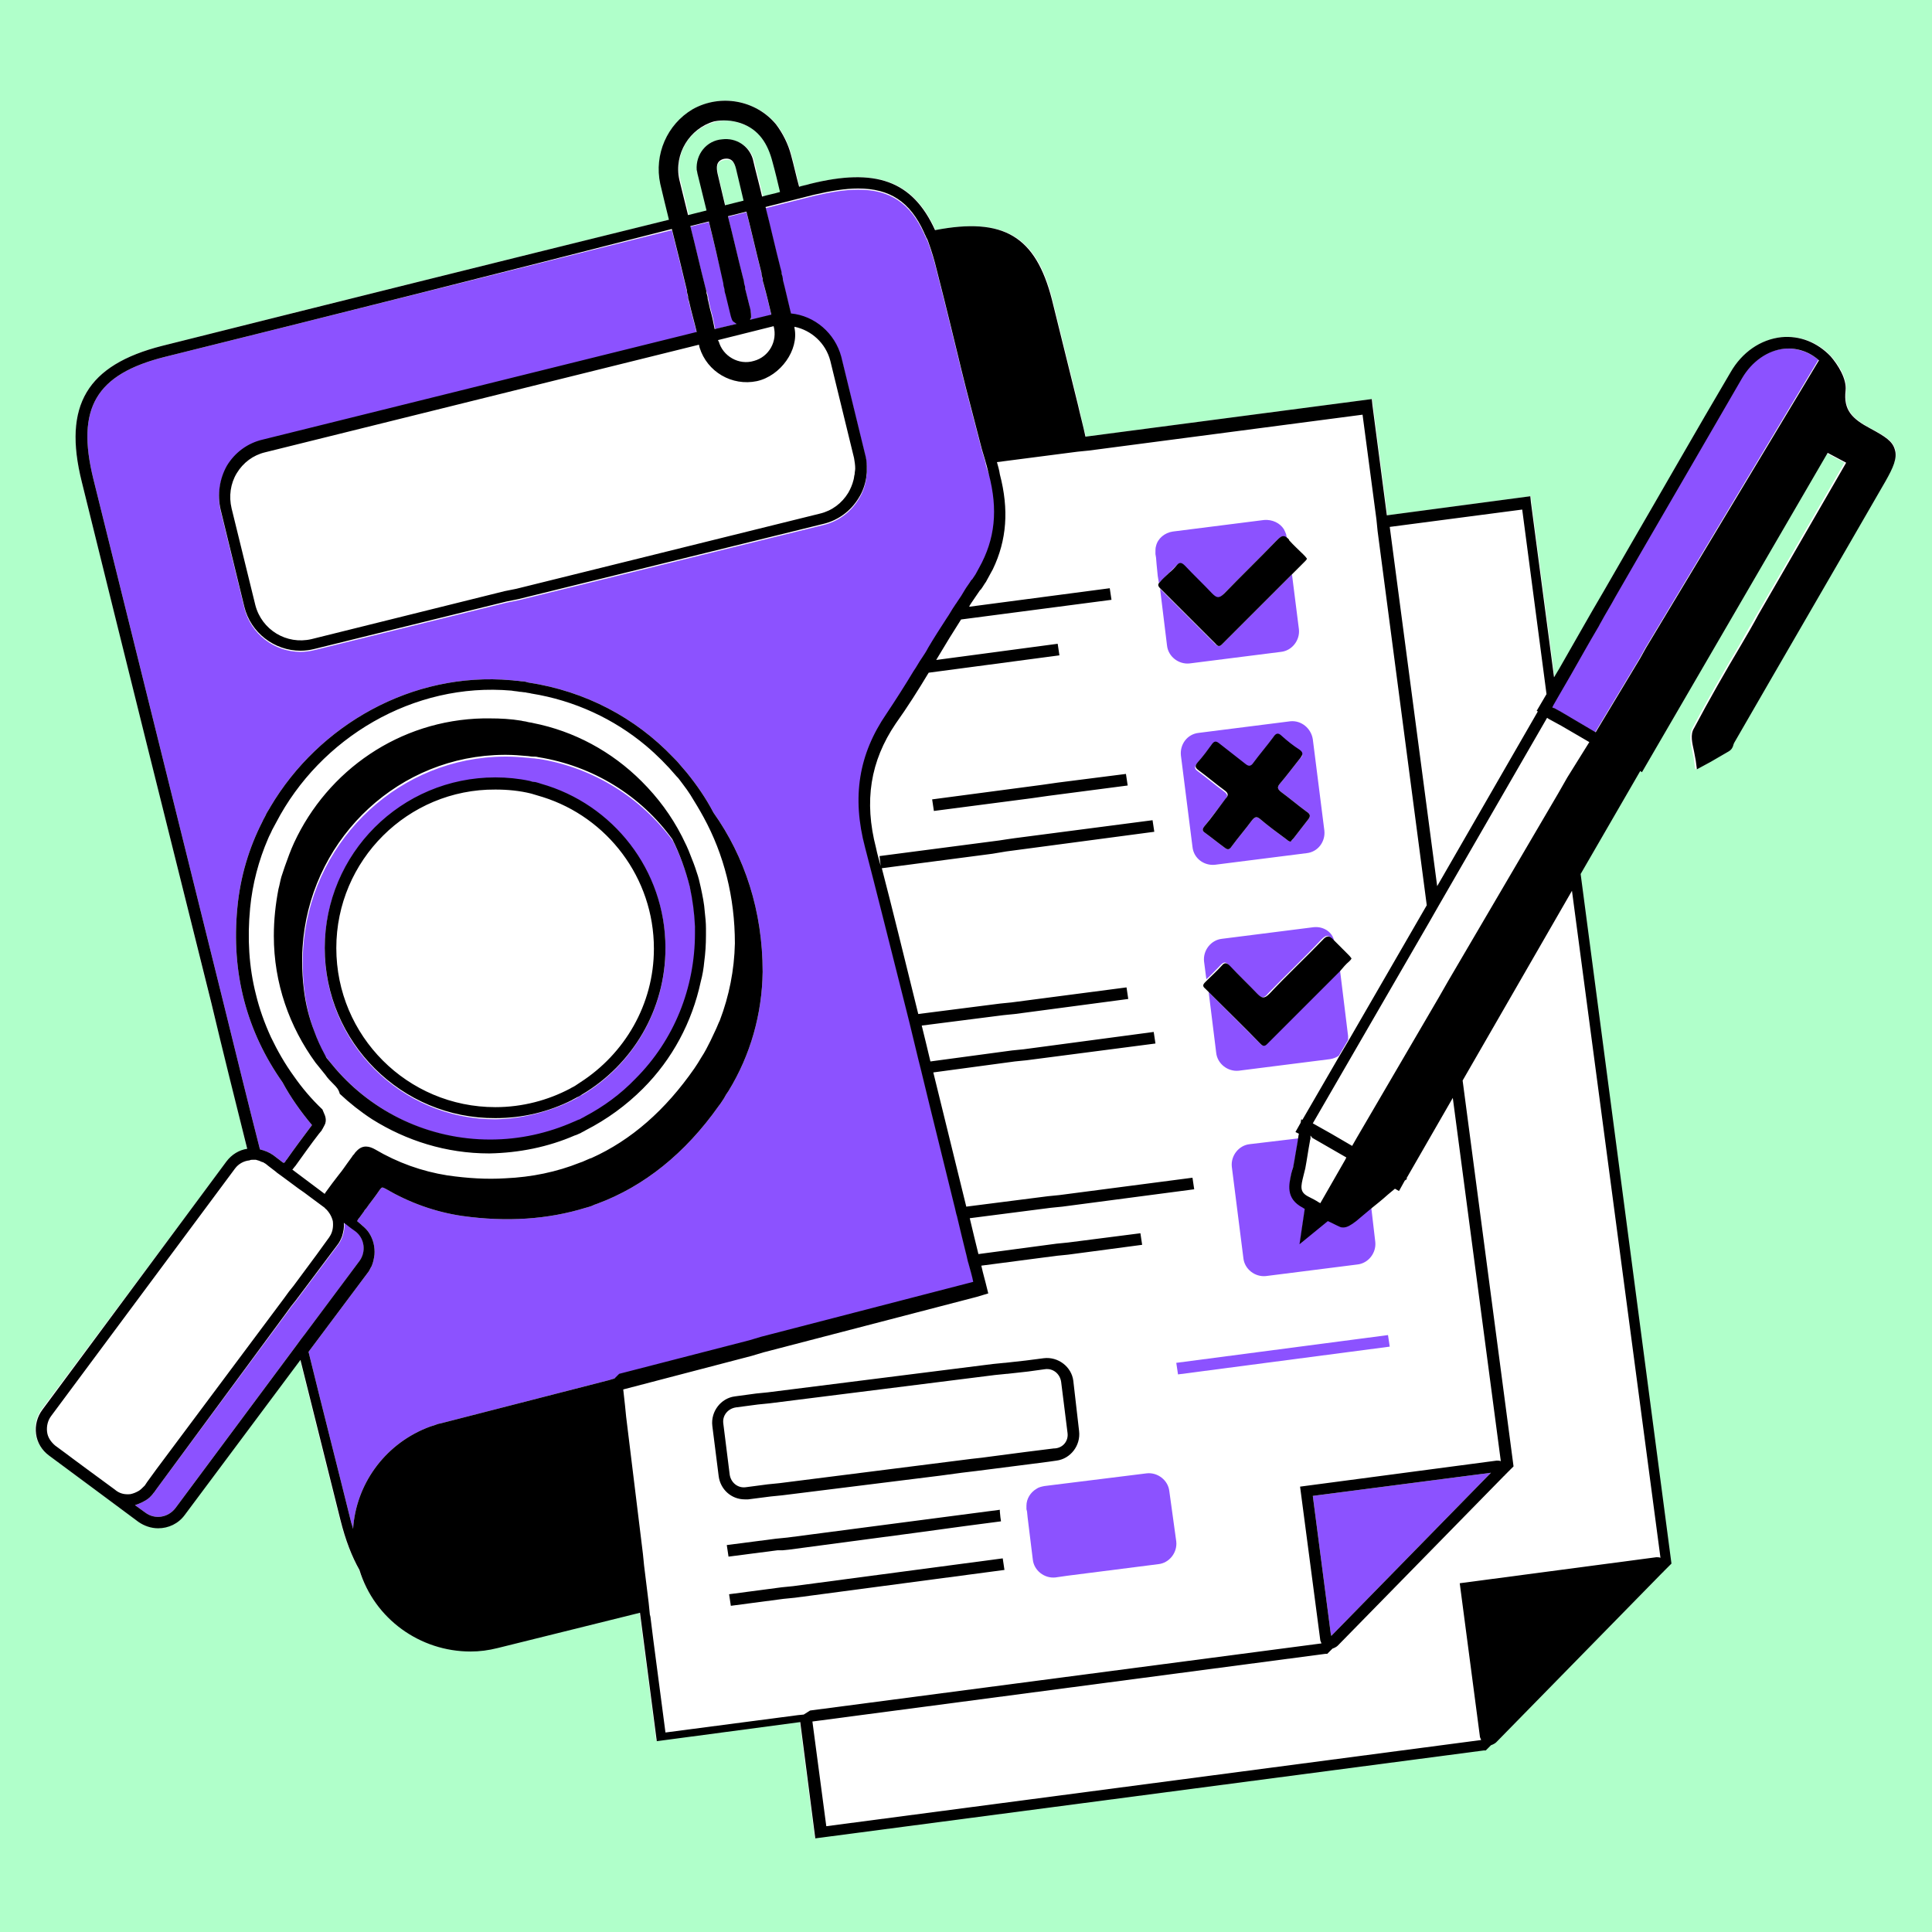 <svg xmlns="http://www.w3.org/2000/svg" xmlns:xlink="http://www.w3.org/1999/xlink" width="1000" zoomAndPan="magnify" viewBox="0 0 750 750" height="1000" preserveAspectRatio="xMidYMid meet" version="1.0"><defs><clipPath id="2c6d4ba196"><path d="M 13.328 39 L 736 39 L 736 714 L 13.328 714 Z M 13.328 39 " clip-rule="nonzero"/></clipPath><clipPath id="efdf934b70"><path d="M 13.328 39 L 736 39 L 736 714 L 13.328 714 Z M 13.328 39 " clip-rule="nonzero"/></clipPath></defs><rect x="-75" width="900" fill="#ffffff" y="-75" height="900" fill-opacity="1"/><rect x="-75" width="900" fill="#b0ffca" y="-75" height="900" fill-opacity="1"/><g clip-path="url(#2c6d4ba196)"><path fill="#ffffff" d="M 735.77 174.457 C 734.871 171.312 731.953 169.289 726.336 166.371 C 719.375 162.555 715.781 159.41 716.68 151.551 C 717.129 147.059 713.984 141.668 710.844 138.301 C 705.902 132.91 698.941 130.215 691.754 130.891 C 683.668 131.785 676.484 136.727 671.992 144.586 C 658.965 167.043 645.715 189.949 632.918 211.957 L 622.812 229.477 C 616.973 239.582 611.359 249.461 605.52 259.566 L 603.496 262.938 L 594.516 194.891 L 594.289 192.645 L 538.598 200.055 L 532.984 157.164 L 532.758 154.918 L 421.598 169.516 C 420.473 165.473 419.574 161.207 418.676 157.164 C 415.309 143.465 411.938 129.992 408.57 116.293 C 402.508 91.812 389.93 84.18 363.207 89.344 C 354.449 70.031 340.301 65.09 314.699 71.379 C 313.352 71.828 311.781 72.051 310.434 72.5 C 309.312 68.457 308.414 64.191 307.289 60.148 C 306.168 55.883 304.145 51.84 301.449 48.246 C 293.367 38.816 279.891 36.344 269.113 42.406 C 259.008 48.246 254.066 59.926 256.535 71.379 C 257.66 76.094 258.781 80.586 259.906 85.301 C 194.105 101.469 128.082 117.863 62.957 134.258 C 33.762 141.668 24.332 157.387 31.742 187.031 C 48.586 254.625 65.203 321.996 82.047 389.594 C 86.762 408.457 91.477 427.32 95.969 446.184 C 92.824 446.633 89.906 448.43 87.887 451.125 L 16.246 547.016 C 14.227 549.711 13.328 553.082 13.777 556.449 C 14.227 559.816 16.023 562.738 18.719 564.758 L 37.805 578.906 L 53.527 590.582 C 55.77 592.379 58.465 593.055 61.16 593.055 C 64.98 593.055 69.02 591.258 71.492 587.887 L 116.406 527.703 C 121.57 548.363 126.734 569.25 131.902 589.684 C 133.922 597.547 136.391 604.059 139.312 609.223 C 145.375 628.312 163.117 640.887 182.43 640.887 C 185.797 640.887 189.391 640.438 192.984 639.539 L 248.227 625.84 L 254.742 675.695 L 310.434 668.285 L 316.273 713.422 L 575.875 679.289 L 576.551 679.289 L 578.57 677.266 C 579.242 677.043 580.141 676.816 580.59 676.145 L 645.27 610.121 C 645.27 610.121 645.27 609.895 645.492 609.895 L 648.637 606.754 L 613.379 339.066 L 636.508 299.09 L 637.184 299.539 L 708.82 175.801 L 716.008 179.621 L 681.871 238.684 C 679.625 242.5 677.383 246.316 675.359 250.137 C 669.07 260.691 662.785 271.695 656.945 282.699 C 655.598 285.395 656.27 288.535 656.945 291.68 C 657.168 293.027 657.617 294.152 657.617 295.273 L 658.066 298.641 L 663.457 295.723 C 665.703 294.375 668.172 293.027 670.418 291.68 C 671.543 291.008 671.992 289.883 672.215 289.211 C 672.215 288.984 672.441 288.762 672.441 288.535 C 691.977 254.625 711.516 220.715 731.277 186.805 C 734.871 181.641 736.668 177.824 735.77 174.457 Z M 281.688 79.91 C 280.789 75.867 279.668 71.602 278.77 67.559 C 278.32 65.312 277.871 62.844 281.016 62.172 C 284.16 61.496 285.281 63.293 285.957 65.988 C 286.855 70.031 287.977 74.297 288.875 78.34 C 286.406 78.789 283.934 79.238 281.688 79.91 Z M 277.648 47.348 C 281.016 46.449 284.609 46.676 287.977 48.023 C 295.164 50.492 298.531 55.883 300.328 63.07 C 301.227 66.887 302.125 70.703 303.246 74.746 C 301 75.418 298.531 75.867 296.285 76.543 C 295.164 71.602 293.816 66.887 292.691 61.945 C 291.121 56.781 285.957 53.637 280.789 54.309 C 274.727 54.758 270.234 60.148 270.91 66.211 C 270.91 66.887 271.133 67.559 271.359 68.234 C 272.48 72.727 273.605 77.441 274.727 81.934 C 272.258 82.605 270.012 83.055 267.539 83.73 C 266.418 79.238 265.297 74.523 264.172 70.031 C 261.477 59.699 267.766 49.82 277.648 47.348 Z M 277.648 47.348 " fill-opacity="1" fill-rule="nonzero"/></g><path fill="#8c52ff" d="M 578.793 571.719 L 516.812 635.047 L 516.59 634.148 L 509.629 580.703 Z M 274.504 113.82 C 274.727 114.496 274.953 115.168 274.953 116.066 C 275.402 117.641 275.625 119.211 276.074 120.781 C 276.75 123.027 277.199 125.5 277.648 127.746 L 286.18 125.723 C 285.73 125.5 285.281 125.051 284.832 124.824 C 284.383 124.375 284.16 123.477 283.934 122.805 C 283.262 120.109 282.586 117.191 281.914 114.496 C 281.688 113.82 281.465 113.148 281.465 112.25 C 281.238 111.574 281.016 110.676 281.016 110.004 C 278.992 102.145 277.199 94.059 275.176 86.199 C 272.707 86.871 270.461 87.32 267.988 87.996 C 270.012 95.855 271.809 103.941 273.828 111.801 C 274.055 112.25 274.277 113.148 274.504 113.82 Z M 288.875 110.227 C 289.102 110.902 289.324 111.574 289.324 112.473 C 289.773 114.496 290.445 116.742 290.895 118.762 C 291.344 120.109 291.57 121.68 291.57 123.254 C 291.57 123.703 291.344 124.152 291.121 124.375 L 299.207 122.355 C 299.207 122.355 299.207 122.355 299.43 122.355 C 298.531 118.539 297.633 114.719 296.512 110.676 C 296.285 110.004 296.062 109.328 296.062 108.434 C 295.836 107.758 295.613 106.859 295.613 106.188 C 293.59 98.324 291.793 90.242 289.773 82.383 C 287.305 83.055 285.059 83.504 282.586 84.18 C 284.609 92.039 286.406 100.121 288.426 107.984 C 288.652 108.656 288.875 109.555 288.875 110.227 Z M 382.52 179.395 C 382.297 178.723 382.07 177.824 381.848 177.148 C 381.621 176.477 381.398 175.578 381.172 174.906 C 374.887 150.875 374.211 148.18 371.516 136.953 C 369.945 130.664 367.922 121.906 363.656 105.289 C 362.758 101.469 361.637 97.875 360.512 94.734 C 360.289 94.059 360.062 93.387 359.613 92.711 C 359.391 92.039 358.941 91.363 358.715 90.691 C 353.328 78.789 345.465 73.625 333.117 73.625 C 328.176 73.625 322.562 74.523 315.824 76.094 C 309.535 77.664 303.473 79.238 297.184 80.809 C 299.207 88.668 301 96.754 303.023 104.613 C 303.246 105.289 303.473 106.188 303.473 106.859 C 303.695 107.535 303.922 108.207 303.922 109.105 C 305.043 113.371 305.941 117.641 307.066 122.129 C 316.273 123.027 324.133 129.766 326.602 138.973 L 335.809 176.699 C 336.258 178.273 336.484 179.844 336.484 181.418 C 336.484 182.09 336.484 182.988 336.484 183.664 C 336.484 184.336 336.258 185.234 336.258 185.91 C 335.809 188.602 334.91 191.297 333.34 193.77 C 330.195 198.934 325.254 202.527 319.418 203.875 L 201.066 233.066 L 198.824 233.516 L 196.578 233.965 L 122.02 252.383 C 120.223 252.832 118.426 253.055 116.629 253.055 C 106.523 253.055 97.316 246.094 94.848 235.988 L 85.641 198.258 C 84.293 192.422 85.191 186.359 88.109 181.191 C 91.254 176.027 96.195 172.434 102.031 171.086 L 270.461 129.316 C 269.562 125.5 268.438 121.68 267.539 117.641 C 267.316 116.965 267.094 116.293 267.094 115.395 C 266.867 114.719 266.645 113.82 266.645 113.148 C 265.746 109.328 264.848 105.738 263.949 101.918 C 262.824 97.652 261.926 93.609 260.805 89.344 C 195.23 105.738 129.207 122.355 64.082 138.523 C 37.133 145.262 29.496 158.512 36.234 185.91 C 53.078 253.504 69.695 320.875 86.539 388.469 C 91.254 407.559 95.969 426.871 100.91 446.184 C 102.707 446.633 104.504 447.309 106.074 448.43 L 109.895 451.352 C 110.117 451.352 110.344 451.352 110.344 451.352 C 110.344 451.352 110.566 451.352 111.016 450.453 L 111.242 450.227 C 114.383 445.734 117.754 441.246 121.121 436.754 C 116.629 431.363 112.812 425.973 109.668 420.137 C 95.746 400.371 89.68 377.691 92.152 352.316 C 93.273 340.414 96.645 329.184 101.809 319.078 C 102.258 317.957 102.93 317.059 103.379 315.934 C 103.828 315.035 104.504 314.137 104.953 313.238 C 123.816 281.352 159.973 260.691 198.375 264.059 C 199.047 264.059 199.945 264.285 200.617 264.285 C 201.293 264.285 202.191 264.508 202.863 264.508 C 203.539 264.508 204.438 264.73 205.109 264.957 C 227.344 268.324 246.656 278.656 261.254 293.926 C 262.152 294.824 263.051 295.723 263.949 296.848 C 264.848 297.969 265.746 298.867 266.645 299.988 C 270.461 304.707 274.055 309.871 276.973 315.484 C 289.102 332.551 296.062 353.66 296.062 377.242 C 295.836 393.637 291.344 409.578 282.812 423.504 C 282.137 424.402 281.465 425.523 281.016 426.422 C 280.566 427.098 280.117 427.77 279.668 428.445 C 279.441 428.668 279.219 429.117 278.992 429.344 C 265.969 447.758 250.023 460.559 231.836 467.293 C 231.16 467.52 230.488 467.742 229.59 468.191 C 228.914 468.418 228.242 468.641 227.344 468.867 C 212.746 473.359 196.801 474.48 179.285 472.012 C 168.73 470.438 158.848 466.844 149.641 461.457 C 148.293 460.781 148.293 460.781 147.395 461.906 C 146.047 463.926 144.477 465.945 143.129 467.742 C 142.68 468.418 142.23 469.09 141.559 469.766 C 141.559 469.988 141.332 469.988 141.332 470.215 C 140.66 471.113 140.211 471.785 139.535 472.684 C 139.086 473.133 138.863 473.582 138.637 474.031 L 140.211 475.379 L 140.434 475.605 C 141.559 476.5 142.68 477.625 143.355 478.746 C 144.926 481.219 145.598 484.137 145.375 487.055 C 145.148 488.629 144.926 489.977 144.254 491.547 C 143.805 492.223 143.578 492.895 143.129 493.57 L 119.773 524.785 C 125.164 546.793 130.777 568.574 136.168 590.359 C 136.391 591.48 136.84 592.379 137.066 593.504 C 138.188 576.434 148.969 561.164 165.363 554.426 C 166.035 554.203 166.934 553.754 167.832 553.527 C 168.73 553.305 169.629 552.855 170.527 552.633 C 170.527 552.633 170.75 552.633 170.75 552.633 L 236.324 535.789 L 238.57 535.113 L 240.816 534.441 L 291.344 521.414 L 293.59 520.742 L 295.836 520.066 L 378.254 498.734 C 377.805 496.488 377.133 494.242 376.457 491.773 C 376.008 490.426 375.785 488.852 375.336 487.281 C 374.211 482.789 373.09 478.074 371.965 473.359 C 371.516 472.012 371.293 470.438 370.844 468.867 C 366.801 452.25 362.309 434.508 358.043 416.766 C 357.594 415.195 357.367 413.848 356.918 412.273 C 355.797 407.559 354.676 403.066 353.551 398.352 C 353.102 396.781 352.879 395.434 352.43 393.859 C 345.914 368.035 340.078 344.68 336.258 330.082 C 331.094 310.543 333.789 293.926 344.57 278.207 C 348.16 272.816 351.754 267.203 355.125 261.59 C 356.246 260.016 357.145 258.219 358.266 256.648 C 359.164 255.301 360.062 253.953 360.738 252.605 C 362.984 248.789 365.453 244.969 367.922 241.152 C 369.047 239.582 369.945 237.785 371.066 236.211 C 371.293 235.762 371.742 235.312 371.965 234.863 C 373.09 233.293 374.211 231.496 375.109 229.926 C 375.785 228.801 376.684 227.68 377.355 226.555 C 377.582 226.332 377.582 226.105 377.805 226.105 C 378.254 225.434 378.703 224.758 379.152 224.086 C 379.602 223.188 380.051 222.512 380.5 221.613 C 386.789 210.387 387.91 198.934 384.316 185.234 C 383.418 182.766 382.746 181.191 382.52 179.395 Z M 223.074 435.629 C 212.969 440.121 201.965 442.59 190.512 442.59 L 190.512 444.836 L 190.512 442.59 C 166.484 442.59 145.148 431.812 130.555 415.195 C 129.43 413.848 128.309 412.5 127.184 411.152 C 126.961 410.703 126.512 410.254 126.285 410.027 C 124.715 407.109 123.367 404.191 122.246 401.047 C 120.223 395.883 118.875 390.266 118.203 384.879 C 117.754 381.285 117.527 377.691 117.527 373.875 C 117.527 373.426 117.527 372.977 117.527 372.527 C 117.527 370.055 117.754 367.359 117.977 364.891 C 122.246 325.141 155.48 293.926 195.902 293.703 L 196.352 293.703 C 196.578 293.703 196.578 293.703 196.801 293.703 C 199.496 293.703 201.965 293.926 204.66 294.152 C 205.336 294.152 206.234 294.375 206.906 294.375 C 207.582 294.375 208.48 294.602 209.152 294.602 C 230.488 297.969 249.125 309.871 261.254 326.488 C 264.172 332.328 266.418 338.391 267.988 344.902 C 269.113 349.844 269.785 355.008 270.012 360.398 C 270.012 361.297 270.012 361.973 270.012 362.871 C 270.012 384.203 261.926 404.191 246.879 419.461 C 241.043 425.301 234.527 430.242 227.344 434.059 C 226.668 434.508 225.996 434.73 225.32 435.18 C 224.422 434.957 223.75 435.18 223.074 435.629 Z M 221.953 427.32 C 222.625 426.871 223.301 426.648 223.973 426.199 C 224.648 425.75 225.32 425.301 225.996 425.074 C 245.309 413.621 258.332 392.289 258.332 368.258 C 258.332 337.941 237.898 312.34 210.051 304.48 C 209.379 304.258 208.48 304.031 207.805 303.809 C 207.133 303.582 206.234 303.359 205.559 303.359 C 201.293 302.461 196.801 302.012 192.309 302.012 C 155.707 302.012 126.062 331.652 126.062 368.258 C 126.062 404.863 155.707 434.508 192.309 434.508 C 203.09 434.281 212.969 431.586 221.953 427.32 Z M 471.898 250.137 C 464.715 242.949 457.527 235.762 450.34 228.578 L 453.035 250.586 C 453.484 254.852 457.527 257.996 461.793 257.547 L 497.277 253.055 C 501.543 252.605 504.688 248.562 504.238 244.297 L 501.543 222.961 C 492.559 231.945 483.352 241.152 474.371 250.137 C 473.473 251.035 472.797 251.035 471.898 250.137 Z M 448.77 216.449 L 448.992 219.145 L 449.441 223.637 L 449.891 226.332 C 449.891 226.332 450.117 226.105 450.117 226.105 C 451.016 225.207 452.137 224.309 453.035 223.188 C 453.262 222.961 453.262 222.961 453.484 222.738 C 454.609 221.613 455.508 220.715 456.629 219.594 C 457.977 218.246 458.648 218.473 459.773 219.82 C 463.367 223.41 466.961 226.781 470.328 230.598 C 472.125 232.617 473.246 232.844 475.043 230.598 C 481.555 223.859 488.293 217.348 494.805 210.609 C 495.031 210.387 495.48 209.938 495.703 209.711 C 497.277 208.141 498.176 207.918 499.523 209.039 L 499.523 208.812 C 499.523 208.367 499.297 207.918 499.297 207.469 C 499.074 206.793 498.625 205.895 498.398 205.445 C 496.828 202.977 493.906 201.629 490.762 201.852 L 455.281 206.344 C 452.137 206.793 449.441 209.039 448.77 211.957 C 448.543 212.633 448.543 213.531 448.543 214.203 C 448.543 214.43 448.543 214.879 448.543 215.102 Z M 509.629 286.965 L 514.117 322.445 C 514.566 326.715 511.648 330.758 507.156 331.203 L 471.676 335.695 C 467.406 336.145 463.367 333.227 462.918 328.734 L 458.426 293.254 C 457.977 288.984 460.895 284.945 465.387 284.496 L 500.867 280.004 C 505.137 279.555 508.953 282.699 509.629 286.965 Z M 504.238 291.457 C 501.766 289.883 499.523 288.086 497.277 286.066 C 495.93 284.719 495.031 285.168 494.133 286.516 C 491.66 289.883 488.742 293.254 486.273 296.621 C 485.375 297.969 484.477 297.969 483.352 297.07 C 479.984 294.375 476.391 291.68 473.023 288.984 C 471.898 288.086 471.227 288.086 470.328 289.211 C 468.531 291.68 466.734 294.152 464.715 296.398 C 463.59 297.742 463.59 298.418 465.164 299.539 C 468.531 302.012 471.676 304.707 475.043 307.176 C 476.617 308.301 476.84 309.195 475.492 310.543 C 472.797 313.914 470.328 317.281 467.633 320.648 C 466.734 321.773 466.512 322.445 467.855 323.344 C 470.328 325.141 472.797 327.164 475.27 328.961 C 476.617 330.082 477.289 329.859 478.188 328.512 C 480.656 325.141 483.578 321.773 486.047 318.406 C 487.172 317.059 487.844 316.832 489.191 317.957 C 492.336 320.648 495.703 323.121 499.074 325.59 C 499.746 326.039 500.195 326.715 501.094 326.715 C 501.316 326.266 501.766 325.816 502.215 325.367 C 504.012 323.121 505.809 320.648 507.605 318.406 C 508.73 317.059 508.953 316.16 507.156 315.035 C 503.789 312.566 500.645 309.871 497.277 307.402 C 495.93 306.277 495.703 305.605 496.828 304.258 C 499.523 301.113 501.992 297.746 504.688 294.375 C 505.809 293.477 506.035 292.578 504.238 291.457 Z M 509.852 359.949 L 474.371 364.441 C 470.102 364.891 466.961 368.934 467.406 373.199 L 468.305 380.16 C 470.328 378.363 472.125 376.344 473.922 374.547 C 475.27 373.199 475.941 373.426 477.066 374.773 C 480.656 378.363 484.25 381.734 487.621 385.551 C 489.414 387.57 490.539 387.797 492.336 385.551 C 499.074 378.59 506.258 371.852 512.996 364.668 C 514.793 362.871 515.691 362.871 517.262 364.668 C 517.488 364.891 517.711 365.113 517.938 365.34 C 517.262 361.746 513.668 359.5 509.852 359.949 Z M 489.191 405.09 C 482.453 398.352 475.941 391.84 469.203 385.102 L 472.125 408.684 C 472.574 412.949 476.617 416.094 480.883 415.645 L 516.363 411.152 C 517.711 410.926 518.836 410.477 519.734 409.805 L 523.324 403.742 C 523.324 403.293 523.324 402.844 523.324 402.168 L 520.184 376.566 C 510.75 386 501.316 395.434 491.887 404.863 C 490.762 405.988 490.09 406.211 489.191 405.09 Z M 520.406 475.605 C 518.836 474.93 517.262 474.031 515.691 473.359 L 504.688 482.34 L 506.707 468.641 C 506.484 468.418 506.258 468.418 506.035 468.191 C 499.074 464.598 500.645 458.984 501.543 454.719 C 501.766 453.82 501.992 453.148 502.215 452.473 C 502.891 449.105 503.34 445.734 504.012 442.145 C 504.012 442.145 504.012 442.145 504.012 441.918 L 485.148 444.164 C 480.883 444.613 477.738 448.656 478.188 452.922 L 482.68 488.402 C 483.129 492.672 487.172 495.816 491.438 495.367 L 526.918 490.875 C 531.188 490.426 534.328 486.383 533.883 482.117 L 532.309 468.641 C 530.512 470.215 528.492 471.785 526.695 473.359 C 524.672 474.93 523.102 475.828 521.754 475.828 C 521.305 475.828 520.855 475.828 520.406 475.605 Z M 453.934 578.906 C 453.484 574.641 449.441 571.496 445.176 571.945 L 409.02 576.434 L 405.426 576.883 C 404.305 577.109 403.18 577.332 402.281 578.008 C 400.039 579.355 398.465 581.824 398.465 584.52 C 398.465 584.969 398.465 585.418 398.465 585.867 L 398.691 586.766 L 398.914 589.012 L 400.934 605.406 C 401.383 609.672 405.426 612.816 409.695 612.367 L 414.41 611.691 L 449.668 607.203 C 453.934 606.754 457.078 602.711 456.629 598.441 Z M 538.82 518.273 L 456.629 529.051 L 457.301 533.543 L 539.496 522.762 Z M 692.426 135.379 C 685.914 136.055 679.852 140.32 676.035 146.832 C 663.008 169.289 649.758 192.195 636.957 214.203 L 626.852 231.719 C 625.055 235.09 623.035 238.234 621.238 241.602 C 620.789 242.273 620.566 242.949 620.117 243.621 C 616.523 249.688 613.152 255.75 609.562 262.039 L 604.621 270.57 L 602.824 273.715 L 602.375 274.613 L 602.824 274.84 L 603.047 274.84 L 605.52 276.184 L 619.219 284.27 L 636.508 255.523 L 637.633 253.504 L 638.754 251.484 L 705.902 139.648 C 702.082 136.504 697.367 134.93 692.426 135.379 Z M 137.965 477.848 L 136.391 476.727 L 134.371 475.156 L 133.695 474.707 C 133.922 476.5 133.473 478.297 133.023 479.871 C 132.574 480.992 132.125 482.117 131.227 483.238 L 115.059 504.797 L 113.262 507.043 L 111.465 509.512 L 60.938 577.781 L 59.812 579.355 C 59.812 579.355 59.59 579.578 59.59 579.578 C 59.141 580.254 58.691 580.703 58.016 581.375 C 56.445 582.723 54.426 583.621 52.402 584.297 L 56.445 587.215 C 60.039 589.91 65.203 589.234 68.121 585.418 L 115.059 522.312 L 116.855 519.844 L 118.652 517.598 L 139.762 489.301 C 142.23 485.934 141.559 480.543 137.965 477.848 Z M 137.965 477.848 " fill-opacity="1" fill-rule="nonzero"/><g clip-path="url(#efdf934b70)"><path fill="#000000" d="M 437.09 300.438 L 437.766 304.93 L 406.773 308.973 L 403.629 309.422 L 400.488 309.871 L 362.535 314.812 L 361.859 310.32 L 404.305 304.707 L 410.594 303.809 Z M 474.371 250.137 C 483.352 241.152 492.559 231.945 501.543 222.961 C 503.113 221.391 504.688 219.82 506.484 218.023 C 506.934 217.574 507.156 217.348 507.383 216.898 C 506.934 216.227 506.484 215.777 506.035 215.328 C 504.238 213.531 502.215 211.734 500.422 209.711 C 500.422 209.711 500.422 209.711 500.422 209.488 C 500.195 209.262 499.973 209.039 499.746 208.816 C 498.398 207.691 497.5 207.918 495.93 209.488 C 495.703 209.711 495.254 210.16 495.031 210.387 C 488.52 217.125 481.781 223.637 475.27 230.375 C 473.246 232.395 472.348 232.168 470.551 230.375 C 467.184 226.781 463.367 223.188 459.996 219.594 C 458.875 218.473 457.977 218.023 456.852 219.371 C 455.957 220.492 454.832 221.613 453.711 222.512 C 453.484 222.738 453.484 222.738 453.262 222.961 C 452.363 223.859 451.238 224.758 450.34 225.883 C 450.117 226.105 450.117 226.105 450.117 226.105 C 449.441 226.781 449.441 227.453 450.34 228.352 C 457.527 235.539 464.715 242.723 471.898 249.91 C 472.797 251.035 473.473 251.035 474.371 250.137 Z M 523.773 373.199 C 524.223 372.75 524.449 372.527 524.672 372.078 C 524.223 371.402 523.773 370.953 523.324 370.504 C 521.754 368.934 519.957 367.137 518.387 365.562 C 518.16 365.34 517.938 365.113 517.711 364.891 C 516.141 363.094 515.016 363.094 513.445 364.891 C 506.707 371.852 499.523 378.59 492.785 385.777 C 490.762 387.797 489.863 387.57 488.07 385.777 C 484.699 382.184 480.883 378.59 477.516 374.996 C 476.391 373.875 475.492 373.426 474.371 374.773 C 472.574 376.793 470.551 378.59 468.754 380.387 C 468.531 380.609 468.082 381.059 467.855 381.285 C 466.961 382.184 466.734 382.855 467.855 383.754 C 468.305 384.203 468.98 384.879 469.43 385.328 C 476.168 392.062 482.902 398.574 489.418 405.312 C 490.312 406.211 490.988 406.211 491.887 405.312 C 501.316 395.883 510.75 386.449 520.184 377.016 C 521.305 375.672 522.43 374.324 523.773 373.199 Z M 467.633 320.648 C 466.734 321.773 466.512 322.445 467.855 323.344 C 470.328 325.141 472.797 327.164 475.27 328.961 C 476.617 330.082 477.289 329.859 478.188 328.512 C 480.656 325.141 483.578 321.773 486.047 318.406 C 487.172 317.059 487.844 316.832 489.191 317.957 C 492.336 320.648 495.703 323.121 499.074 325.59 C 499.746 326.039 500.195 326.715 501.094 326.715 C 501.316 326.266 501.766 325.816 502.215 325.367 C 504.012 323.121 505.809 320.648 507.605 318.406 C 508.73 317.059 508.953 316.16 507.156 315.035 C 503.789 312.566 500.645 309.871 497.277 307.402 C 495.93 306.277 495.703 305.605 496.828 304.258 C 499.523 301.113 501.992 297.746 504.688 294.375 C 505.809 293.027 506.035 292.129 504.461 291.008 C 501.992 289.434 499.746 287.637 497.5 285.617 C 496.152 284.27 495.254 284.719 494.355 286.066 C 491.887 289.434 488.969 292.805 486.496 296.172 C 485.598 297.52 484.699 297.52 483.578 296.621 C 480.207 293.926 476.617 291.23 473.246 288.535 C 472.125 287.637 471.449 287.637 470.551 288.762 C 468.754 291.23 466.961 293.703 464.938 295.949 C 463.816 297.297 463.816 297.969 465.387 299.09 C 468.754 301.562 471.898 304.258 475.27 306.727 C 476.84 307.852 477.066 308.75 475.719 310.094 C 472.797 313.914 470.328 317.508 467.633 320.648 Z M 418.902 555.551 C 419.574 561.164 415.531 566.328 410.145 567.004 L 407 567.453 L 400.039 568.352 L 378.926 571.047 L 373.312 571.719 L 365.004 572.844 L 303.695 580.477 L 301.449 580.703 L 299.207 580.926 L 290.445 582.051 C 289.996 582.051 289.547 582.051 289.102 582.051 C 283.934 582.051 279.668 578.23 278.992 573.066 L 276.523 553.531 C 275.852 547.914 279.891 542.75 285.281 542.078 L 293.59 540.953 L 295.836 540.73 L 298.082 540.504 L 385.441 529.5 L 387.688 529.277 L 389.93 529.051 L 390.156 529.051 L 398.242 528.152 L 405.203 527.254 C 410.816 526.582 415.98 530.625 416.656 536.012 Z M 414.41 556.223 L 411.938 536.461 C 411.492 533.316 408.797 531.074 405.652 531.52 L 399.141 532.418 L 391.055 533.316 L 390.828 533.316 L 388.586 533.543 L 386.34 533.766 L 298.758 544.77 L 296.512 544.996 L 294.266 545.219 L 285.73 546.344 C 282.586 546.793 280.34 549.488 280.789 552.633 L 283.262 572.395 C 283.711 575.539 286.406 577.781 289.547 577.332 L 298.082 576.211 L 300.328 575.988 L 302.574 575.762 L 377.133 566.328 L 381.172 565.879 L 384.543 565.43 L 398.242 563.637 L 405.426 562.738 L 409.02 562.289 C 412.613 562.289 414.859 559.367 414.41 556.223 Z M 303.922 601.812 L 306.168 601.586 L 355.125 595.074 L 374.887 592.379 L 388.586 590.582 L 388.359 589.012 L 388.137 586.766 L 388.137 586.094 L 305.719 596.871 L 303.473 597.098 L 301.227 597.32 L 282.137 599.789 L 282.812 604.281 L 301.898 601.812 Z M 307.965 615.734 L 305.719 615.961 L 303.473 616.184 L 283.035 618.879 L 283.711 623.371 L 304.145 620.676 L 306.391 620.453 L 308.637 620.227 L 389.93 609.445 L 389.258 604.957 Z M 731.953 186.805 C 712.414 220.715 692.652 254.625 673.113 288.535 C 673.113 288.762 672.891 288.984 672.891 289.211 C 672.664 290.109 672.215 291.008 671.094 291.68 C 668.848 293.027 666.379 294.375 664.133 295.723 L 658.742 298.641 L 658.293 295.273 C 658.066 294.152 657.844 293.027 657.617 291.68 C 656.945 288.535 656.047 285.168 657.617 282.699 C 663.457 271.695 669.746 260.691 676.035 250.137 C 678.281 246.316 680.523 242.5 682.547 238.684 L 716.68 179.621 L 709.496 175.801 L 637.406 299.766 L 636.734 299.316 L 613.602 339.289 L 648.859 606.977 L 645.719 610.121 C 645.719 610.121 645.719 610.344 645.492 610.344 L 580.816 676.367 C 580.367 676.816 579.469 677.266 578.797 677.492 L 576.773 679.512 L 576.102 679.512 L 316.496 713.648 L 310.66 668.508 L 254.965 675.922 L 248.453 626.066 L 193.207 639.766 C 189.617 640.664 186.246 641.113 182.652 641.113 C 163.117 641.113 145.375 628.535 139.535 609.445 C 136.617 604.281 134.145 597.996 132.125 589.91 C 126.961 569.25 121.797 548.59 116.629 527.93 L 71.715 588.113 C 69.246 591.48 65.43 593.277 61.387 593.277 C 58.691 593.277 55.996 592.379 53.75 590.809 L 38.031 579.129 L 18.941 564.98 C 16.246 562.961 14.449 560.043 14 556.672 C 13.551 553.305 14.449 549.938 16.473 547.242 L 87.887 450.902 C 89.906 448.207 92.824 446.41 95.969 445.961 C 91.254 427.098 86.539 408.234 82.047 389.367 C 65.203 321.996 48.359 254.402 31.742 187.031 C 24.332 157.387 33.762 141.668 62.957 134.258 C 128.309 117.863 194.105 101.469 259.68 85.301 C 258.559 80.809 257.434 76.094 256.312 71.379 C 253.844 59.926 259.008 48.246 268.887 42.406 C 279.668 36.344 293.367 38.816 301.227 48.246 C 303.922 51.84 305.941 55.883 307.066 60.148 C 308.188 64.191 309.086 68.457 310.211 72.5 C 311.559 72.051 313.129 71.828 314.477 71.379 C 339.852 65.09 354.227 70.031 362.984 89.344 C 389.707 84.18 402.059 91.812 408.348 116.293 C 411.715 129.992 415.082 143.465 418.453 157.164 C 419.352 161.207 420.473 165.246 421.371 169.516 L 532.535 154.918 L 532.758 157.164 L 538.371 200.055 L 594.066 192.645 L 594.289 194.891 L 603.273 262.938 L 605.293 259.566 C 611.133 249.461 616.746 239.355 622.586 229.477 L 632.691 211.957 C 645.492 189.949 658.516 167.043 671.766 144.586 C 676.258 136.727 683.445 131.785 691.527 130.891 C 698.715 130.215 705.453 132.91 710.617 138.301 C 713.535 141.668 716.906 147.059 716.457 151.551 C 715.559 159.184 718.926 162.555 726.113 166.371 C 731.953 169.516 734.645 171.312 735.543 174.457 C 736.668 177.824 734.871 181.641 731.953 186.805 Z M 539.496 204.547 L 557.91 344.004 L 596.984 276.184 L 596.535 275.961 L 600.355 269.449 L 590.922 197.809 Z M 263.723 69.805 C 264.848 74.297 265.969 79.012 267.094 83.504 C 269.562 82.832 271.809 82.383 274.277 81.707 C 273.156 77.215 272.031 72.5 270.91 68.008 C 270.684 67.336 270.684 66.66 270.461 65.988 C 270.012 59.926 274.277 54.535 280.34 54.086 C 285.73 53.41 290.672 56.555 292.242 61.723 C 293.367 66.66 294.715 71.379 295.836 76.316 C 298.082 75.645 300.551 75.195 302.797 74.523 C 301.898 70.703 301 66.887 299.879 62.844 C 298.082 55.883 294.715 50.27 287.527 47.797 C 284.16 46.676 280.566 46.449 277.199 47.125 C 267.766 49.82 261.477 59.699 263.723 69.805 Z M 293.816 147.957 C 284.16 149.977 274.504 144.363 271.582 134.93 C 271.582 134.707 271.359 134.258 271.359 133.809 L 102.93 175.578 C 98.215 176.699 94.398 179.621 91.926 183.664 C 89.457 187.703 88.785 192.645 89.906 197.363 L 99.113 234.863 C 101.582 244.52 111.242 250.359 120.898 248.113 L 195.902 229.477 L 200.395 228.578 L 318.293 199.383 C 323.008 198.258 326.828 195.34 329.297 191.297 C 330.195 189.727 330.871 188.152 331.32 186.359 C 331.543 185.684 331.543 184.785 331.77 184.113 C 331.77 183.438 331.992 182.539 331.992 181.867 C 331.992 180.52 331.77 179.172 331.543 177.824 L 322.336 140.098 C 320.539 133.133 314.926 128.195 308.414 126.848 C 308.414 127.07 308.414 127.07 308.414 127.297 C 310.211 135.828 303.023 145.934 293.816 147.957 Z M 275.176 85.977 C 272.707 86.648 270.461 87.098 267.988 87.77 C 270.012 95.633 271.809 103.715 273.828 111.574 C 274.055 112.25 274.277 113.148 274.277 113.82 C 274.504 114.496 274.727 115.168 274.727 116.066 C 275.176 117.641 275.402 119.211 275.852 120.781 C 276.523 123.027 276.973 125.5 277.422 127.746 L 285.957 125.723 C 285.508 125.5 285.059 125.051 284.609 124.824 C 284.16 124.375 283.934 123.477 283.711 122.805 C 283.035 120.109 282.363 117.191 281.688 114.496 C 281.465 113.82 281.238 113.148 281.238 112.25 C 281.016 111.574 280.789 110.676 280.789 110.004 C 278.992 101.918 277.199 94.059 275.176 85.977 Z M 278.543 67.336 C 279.441 71.379 280.566 75.645 281.465 79.688 C 283.934 79.012 286.18 78.562 288.652 77.891 C 287.754 73.848 286.629 69.582 285.73 65.539 C 285.059 62.844 283.934 61.047 280.789 61.723 C 277.871 62.621 278.098 65.09 278.543 67.336 Z M 300.328 126.621 L 278.77 132.012 C 278.77 132.234 278.77 132.461 278.992 132.461 C 280.566 138.301 286.855 141.895 292.691 140.098 C 298.531 138.523 301.898 132.461 300.328 126.621 Z M 299.43 122.129 C 298.531 118.312 297.633 114.496 296.512 110.453 C 296.285 109.777 296.062 109.105 296.062 108.207 C 295.836 107.535 295.613 106.637 295.613 105.961 C 293.59 98.102 291.793 90.016 289.773 82.156 C 287.305 82.832 285.059 83.281 282.586 83.953 C 284.609 91.812 286.406 99.898 288.426 107.758 C 288.652 108.434 288.875 109.328 288.875 110.004 C 289.102 110.676 289.324 111.352 289.324 112.25 C 289.773 114.27 290.445 116.516 290.895 118.539 C 291.344 119.883 291.57 121.457 291.57 123.027 C 291.57 123.477 291.344 123.926 291.121 124.152 L 299.43 122.129 C 299.207 122.355 299.43 122.355 299.43 122.129 Z M 50.605 580.027 C 51.73 579.805 52.852 579.355 53.977 578.68 C 54.648 578.23 55.098 577.781 55.77 577.109 C 55.996 576.883 55.996 576.883 56.219 576.66 L 57.117 575.312 L 60.711 570.371 L 110.344 503.898 L 112.137 501.43 L 113.934 499.184 L 122.918 487.055 L 127.633 480.543 C 127.859 480.32 127.859 480.094 128.082 479.871 C 129.207 478.074 129.43 476.051 129.207 474.031 C 128.758 472.234 127.859 470.664 126.512 469.316 C 126.285 469.316 126.285 469.09 126.062 468.867 L 120 464.375 L 118.203 463.027 L 115.957 461.457 L 109.895 456.965 L 107.422 455.168 L 107.199 454.941 L 104.277 452.699 L 103.156 451.801 C 102.707 451.574 102.48 451.352 102.031 451.125 C 102.031 451.125 102.031 451.125 101.809 451.125 C 100.91 450.676 100.238 450.453 99.34 450.227 C 98.891 450.227 98.441 450.227 97.992 450.227 C 97.543 450.227 97.316 450.227 96.867 450.453 C 94.621 450.676 92.602 451.801 91.254 453.594 L 19.84 549.711 C 18.492 551.508 18.043 553.754 18.27 555.773 C 18.492 558.02 19.84 559.816 21.414 561.164 L 25.68 564.309 L 28.375 566.328 L 33.539 570.148 L 44.543 578.23 C 46.34 579.805 48.359 580.254 50.605 580.027 Z M 126.285 436.078 C 126.062 436.754 125.613 437.426 125.164 438.324 C 124.938 438.551 124.938 438.551 124.938 438.773 C 124.488 439.223 124.266 439.672 123.816 440.121 C 120.672 444.164 117.527 448.656 114.609 452.699 L 114.383 452.922 C 114.16 453.148 113.934 453.598 113.484 454.043 L 126.062 463.477 C 126.062 463.254 126.285 463.254 126.285 463.027 C 128.082 460.559 129.879 458.086 131.676 455.84 C 132.801 454.492 133.695 453.148 134.82 451.574 C 135.492 450.676 135.941 450.004 136.617 449.105 C 136.84 448.656 137.066 448.43 137.516 447.98 C 137.738 447.531 138.188 447.082 138.414 446.859 C 140.883 444.164 143.578 445.062 145.598 446.184 C 154.359 451.352 163.789 454.719 173.672 456.289 C 181.531 457.414 188.941 457.863 196.129 457.414 C 206.457 456.965 216.113 454.941 225.098 451.352 C 225.77 451.125 226.445 450.902 227.344 450.453 C 228.016 450.227 228.691 449.777 229.59 449.555 C 245.082 442.594 258.332 430.914 269.562 414.746 C 270.461 413.398 271.359 412.051 272.258 410.477 C 273.605 408.457 274.727 406.211 275.852 403.965 C 276.523 402.617 276.973 401.496 277.648 400.148 C 278.32 398.801 278.77 397.453 279.441 396.105 C 283.035 386.676 285.059 376.566 285.281 366.238 C 285.281 348.273 281.016 331.656 273.156 317.281 C 271.582 314.363 269.785 311.441 267.988 308.523 C 267.094 307.176 266.195 305.828 265.297 304.707 C 264.848 304.031 264.398 303.582 263.949 302.91 C 263.5 302.234 263.051 301.785 262.602 301.336 C 259.008 297.07 254.965 293.027 250.699 289.434 C 238.348 279.105 223.074 271.918 206.234 269.223 C 205.559 269 204.66 269 203.988 268.773 C 203.312 268.773 202.414 268.551 201.742 268.551 C 200.617 268.324 199.723 268.324 198.598 268.102 C 160.422 264.734 124.266 286.516 107.199 319.305 C 106.75 320.203 106.074 321.324 105.625 322.223 C 105.176 323.344 104.504 324.469 104.055 325.59 C 100.461 333.898 97.992 343.109 97.094 352.539 C 95.969 364.219 96.645 375.445 99.34 386 C 100.684 391.613 102.707 397.23 105.176 402.617 C 107.648 407.785 110.566 412.949 114.16 417.891 C 117.305 422.379 120.898 426.648 125.164 430.691 C 125.613 432.035 126.961 433.832 126.285 436.078 Z M 118.426 517.824 L 139.535 489.527 C 142.23 485.934 141.559 480.543 137.738 477.848 L 136.168 476.727 L 134.145 475.156 L 133.473 474.707 C 133.695 476.5 133.25 478.297 132.801 479.871 C 132.352 480.992 131.902 482.117 131.004 483.238 L 114.832 504.797 L 113.035 507.043 L 111.242 509.512 L 60.938 577.781 L 59.812 579.355 C 59.812 579.355 59.59 579.578 59.59 579.578 C 59.141 580.254 58.691 580.703 58.016 581.375 C 56.445 582.723 54.426 583.621 52.402 584.297 L 56.445 587.215 C 60.039 589.91 65.203 589.234 68.121 585.418 L 115.059 522.312 L 116.855 519.844 Z M 240.367 533.316 L 290.895 520.293 L 293.141 519.621 L 295.387 518.945 L 377.805 497.613 C 377.355 495.367 376.684 493.121 376.008 490.648 C 375.559 489.301 375.336 487.73 374.887 486.16 C 373.762 481.668 372.641 476.949 371.516 472.234 C 371.066 470.887 370.844 469.316 370.395 467.742 C 366.352 451.125 361.859 433.383 357.594 415.645 C 357.145 414.07 356.918 412.723 356.469 411.152 C 355.348 406.438 354.227 401.945 353.102 397.23 C 352.652 395.656 352.43 394.309 351.98 392.738 C 345.465 366.91 339.629 343.555 335.809 328.961 C 330.645 309.422 333.34 292.805 344.121 277.082 C 347.711 271.695 351.305 266.078 354.676 260.465 C 355.797 258.895 356.695 257.098 357.816 255.523 C 358.715 254.176 359.613 252.832 360.289 251.484 C 362.535 247.664 365.004 243.848 367.473 240.031 C 368.598 238.457 369.496 236.66 370.617 235.09 C 370.844 234.641 371.293 234.191 371.516 233.742 C 372.641 232.168 373.762 230.375 374.66 228.801 C 375.336 227.68 376.234 226.555 376.906 225.434 C 377.133 225.207 377.133 224.984 377.355 224.984 C 377.805 224.309 378.254 223.637 378.703 222.961 C 379.152 222.062 379.602 221.391 380.051 220.492 C 386.34 209.262 387.461 197.812 383.867 184.113 C 383.418 182.316 382.969 180.52 382.52 178.945 C 382.297 178.273 382.07 177.375 381.848 176.699 C 381.621 176.027 381.398 175.129 381.172 174.457 C 374.887 150.426 374.211 147.73 371.516 136.504 C 369.945 130.215 367.922 121.457 363.656 104.84 C 362.758 101.02 361.637 97.43 360.512 94.285 C 360.289 93.609 360.062 92.938 359.613 92.262 C 359.391 91.59 358.941 90.914 358.715 90.242 C 353.328 78.34 345.465 73.176 333.117 73.176 C 328.176 73.176 322.562 74.074 315.824 75.645 C 309.535 77.215 303.473 78.789 297.184 80.359 C 299.207 88.219 301 96.305 303.023 104.164 C 303.246 104.84 303.473 105.738 303.473 106.41 C 303.695 107.086 303.922 107.758 303.922 108.656 C 305.043 112.922 305.941 117.191 307.066 121.68 C 316.273 122.578 324.133 129.316 326.602 138.523 L 335.809 176.25 C 336.258 177.824 336.484 179.395 336.484 180.969 C 336.484 181.641 336.484 182.539 336.484 183.215 C 336.484 183.887 336.258 184.785 336.258 185.461 C 335.809 188.152 334.91 190.848 333.34 193.32 C 330.195 198.484 325.254 202.078 319.418 203.426 L 201.066 232.617 L 198.824 233.066 L 196.578 233.516 L 122.02 251.934 C 120.223 252.383 118.426 252.605 116.629 252.605 C 106.523 252.605 97.316 245.645 94.848 235.539 L 85.641 197.812 C 84.293 191.973 85.191 185.91 88.109 180.742 C 91.254 175.578 96.195 171.984 102.031 170.637 L 270.461 128.867 C 269.562 125.051 268.438 121.23 267.539 117.191 C 267.316 116.516 267.09 115.844 267.09 114.945 C 266.867 114.27 266.645 113.371 266.645 112.699 C 265.746 108.883 264.848 105.289 263.949 101.469 C 262.824 97.203 261.926 93.16 260.805 88.895 C 195.23 105.738 129.207 122.355 64.082 138.523 C 37.133 145.262 29.496 158.512 36.234 185.91 C 53.078 253.504 69.695 320.875 86.539 388.469 C 91.254 407.559 95.969 426.871 100.91 446.184 C 102.707 446.633 104.504 447.309 106.074 448.43 L 109.895 451.352 C 110.117 451.352 110.344 451.352 110.344 451.352 C 110.344 451.352 110.566 451.352 111.016 450.453 L 111.242 450.227 C 114.383 445.734 117.754 441.246 121.121 436.754 C 116.629 431.363 112.812 425.973 109.668 420.137 C 95.746 400.371 89.68 377.691 92.152 352.316 C 93.273 340.414 96.645 329.184 101.809 319.078 C 102.258 317.957 102.93 317.059 103.379 315.934 C 103.828 315.035 104.504 314.137 104.953 313.238 C 123.816 281.352 159.973 260.691 198.375 264.059 C 199.047 264.059 199.945 264.285 200.617 264.285 C 201.293 264.285 202.191 264.508 202.863 264.508 C 203.539 264.508 204.438 264.73 205.109 264.957 C 227.344 268.324 246.656 278.656 261.254 293.926 C 262.152 294.824 263.051 295.723 263.949 296.848 C 264.848 297.969 265.746 298.867 266.645 299.988 C 270.461 304.707 274.055 309.871 276.973 315.484 C 289.102 332.551 296.062 353.66 296.062 377.242 C 295.836 393.637 291.344 409.578 282.812 423.504 C 282.137 424.402 281.465 425.523 281.016 426.422 C 280.566 427.098 280.117 427.77 279.668 428.445 C 279.441 428.668 279.219 429.117 278.992 429.344 C 265.969 447.758 250.023 460.559 231.836 467.293 C 231.16 467.52 230.488 467.742 229.59 468.191 C 228.914 468.418 228.242 468.641 227.344 468.867 C 212.746 473.359 196.801 474.48 179.285 472.012 C 168.73 470.438 158.848 466.844 149.641 461.457 C 148.293 460.781 148.293 460.781 147.395 461.906 C 146.047 463.926 144.477 465.945 143.129 467.742 C 142.68 468.418 142.23 469.09 141.559 469.766 C 141.559 469.988 141.332 469.988 141.332 470.215 C 140.66 471.113 140.211 471.785 139.535 472.684 C 139.086 473.133 138.863 473.582 138.637 474.031 L 140.211 475.379 L 140.434 475.605 C 141.559 476.5 142.68 477.625 143.355 478.746 C 144.926 481.219 145.598 484.137 145.375 487.055 C 145.148 488.629 144.926 489.977 144.254 491.547 C 143.805 492.223 143.578 492.895 143.129 493.57 L 119.773 524.785 C 125.164 546.793 130.777 568.574 136.168 590.359 C 136.391 591.48 136.84 592.379 137.066 593.504 C 138.188 576.434 148.969 561.164 165.363 554.426 C 166.035 554.203 166.934 553.754 167.832 553.527 C 168.73 553.305 169.629 552.855 170.527 552.633 C 170.527 552.633 170.75 552.633 170.75 552.633 L 236.324 535.789 L 238.57 535.113 Z M 314.477 664.02 L 512.996 637.969 C 512.77 637.52 512.77 637.293 512.547 636.844 L 504.688 577.109 L 581.039 567.004 C 581.488 567.004 582.164 567.004 582.613 567.227 L 563.973 426.199 L 546.008 457.414 L 546.23 457.637 L 545.332 458.312 L 543.09 462.355 L 541.516 461.457 L 538.82 463.703 C 536.574 465.723 534.328 467.52 532.086 469.316 C 530.289 470.887 528.266 472.461 526.469 474.031 C 524.449 475.605 522.879 476.5 521.531 476.5 C 521.082 476.5 520.633 476.5 520.184 476.277 C 518.609 475.605 517.039 474.707 515.465 474.031 L 504.461 483.016 L 506.484 469.316 C 506.258 469.09 506.035 469.09 505.809 468.867 C 498.848 465.273 500.422 459.66 501.316 455.391 C 501.543 454.492 501.766 453.82 501.992 453.148 C 502.664 449.777 503.113 446.41 503.789 442.816 C 503.789 442.816 503.789 442.816 503.789 442.59 C 504.012 441.695 504.012 440.797 504.238 440.121 L 502.891 439.449 L 504.91 435.855 L 505.137 434.508 L 505.586 434.73 L 519.508 410.703 L 523.102 404.641 L 553.867 351.418 L 534.777 206.121 L 534.555 203.875 L 534.328 201.629 L 528.941 160.98 L 422.719 174.906 L 420.473 175.129 L 418.227 175.355 L 387.012 179.395 C 387.461 180.969 387.91 182.539 388.137 184.113 C 391.727 197.809 390.828 209.711 385.441 220.941 C 384.992 221.84 384.543 222.512 384.094 223.41 C 383.645 224.309 383.195 224.984 382.746 225.883 C 382.07 226.781 381.621 227.68 380.949 228.578 C 380.723 228.801 380.723 229.027 380.5 229.027 C 379.375 230.598 378.254 232.395 377.133 233.965 C 376.906 234.414 376.457 234.863 376.234 235.539 L 430.805 228.352 L 431.477 232.844 L 373.09 240.48 C 369.945 245.418 367.027 250.137 364.105 255.074 C 363.883 255.523 363.656 255.75 363.434 256.199 L 410.594 249.91 L 411.266 254.402 L 360.512 261.141 C 356.469 267.875 352.203 274.613 347.711 280.902 C 337.832 295.5 335.359 310.992 340.078 329.184 C 340.527 331.43 341.199 333.676 341.875 336.145 L 341.426 332.328 L 387.91 326.266 L 390.828 325.816 L 393.973 325.367 L 447.422 318.406 L 448.094 322.895 L 390.605 330.531 L 385.215 331.43 L 342.324 337.043 C 346.141 351.641 351.082 371.852 356.469 393.637 L 388.137 389.594 L 390.379 389.367 L 392.625 389.145 L 437.316 383.305 L 437.988 387.797 L 393.973 393.637 L 391.727 393.859 L 389.48 394.086 L 357.816 398.125 C 358.941 402.617 360.062 407.336 361.188 412.051 L 392.852 407.785 L 395.098 407.559 L 397.344 407.336 L 447.871 400.598 L 448.543 405.09 L 398.465 411.602 L 396.219 411.824 L 393.973 412.051 L 362.309 416.316 C 366.578 433.832 371.066 451.801 375.109 468.418 L 406.773 464.375 L 409.02 464.152 L 411.266 463.926 L 462.918 457.188 L 463.59 461.68 L 412.387 468.418 L 410.145 468.641 L 407.898 468.867 L 376.457 472.91 C 377.582 477.625 378.703 482.34 379.824 486.832 L 410.145 482.789 L 412.387 482.566 L 414.633 482.34 L 442.707 478.746 L 443.379 483.238 L 414.633 487.055 L 412.387 487.281 L 410.145 487.504 L 380.949 491.324 C 381.621 494.469 382.52 497.387 383.195 500.305 L 383.645 502.102 L 381.398 502.777 L 379.152 503.449 L 296.285 525.008 L 294.039 525.684 L 291.793 526.355 L 241.941 539.383 L 242.613 545.445 L 242.84 547.691 L 243.062 549.938 L 249.574 603.16 L 249.801 605.406 L 250.023 607.652 L 251.82 622.246 L 252.047 624.492 L 252.27 626.738 L 252.496 627.637 L 253.617 636.621 L 258.332 672.551 L 309.762 665.812 L 312.004 665.59 Z M 508.73 440.797 C 508.73 441.02 508.73 441.246 508.73 441.469 C 508.73 441.695 508.73 441.695 508.73 441.918 C 508.73 442.367 508.504 442.59 508.504 443.039 C 507.832 446.633 507.383 450.004 506.707 453.594 C 506.484 454.492 506.258 455.391 506.035 456.289 C 504.91 460.781 504.461 462.805 508.055 464.598 C 509.402 465.273 510.75 465.945 512.098 466.844 C 512.32 466.844 512.32 467.07 512.547 467.07 L 522.203 450.227 L 522.652 449.328 L 509.402 441.695 Z M 578.793 571.719 L 509.629 580.703 L 516.59 634.148 L 516.812 635.047 Z M 610.234 345.801 L 567.789 419.461 L 587.555 569.25 L 584.184 572.617 C 584.184 572.617 584.184 572.844 583.961 572.844 L 519.285 638.867 C 518.836 639.316 517.938 639.766 517.262 639.988 L 515.242 642.012 L 514.566 642.012 L 315.375 668.285 L 320.766 708.934 L 574.977 675.473 C 574.754 675.023 574.754 674.797 574.527 674.348 L 566.668 614.613 L 643.023 604.508 C 643.473 604.508 644.145 604.508 644.594 604.73 Z M 616.973 288.086 L 606.191 281.801 L 603.723 280.453 L 601.25 279.105 L 600.578 278.656 L 558.582 351.418 L 556.785 354.559 L 554.992 357.703 L 509.629 436.078 L 516.812 440.121 L 524.898 444.836 L 526.695 441.695 L 558.582 387.121 L 560.379 383.98 L 562.176 380.836 L 604.844 308.074 L 608.438 301.785 Z M 706.125 139.871 C 702.309 136.504 697.594 134.93 692.652 135.379 C 686.141 136.055 680.074 140.32 676.258 146.832 C 663.234 169.289 649.984 192.195 637.184 214.203 L 627.078 231.719 C 625.281 235.09 623.258 238.234 621.465 241.602 C 621.016 242.273 620.789 242.949 620.34 243.621 C 616.746 249.688 613.379 255.75 609.785 262.039 L 604.844 270.57 L 603.047 273.715 L 602.598 274.613 L 603.047 274.84 L 603.273 274.84 L 605.742 276.184 L 619.441 284.27 L 636.734 255.523 L 637.855 253.504 L 638.98 251.484 Z M 126.062 368.035 C 126.062 331.43 155.707 301.785 192.309 301.785 C 196.801 301.785 201.293 302.234 205.559 303.133 C 206.234 303.359 207.133 303.582 207.805 303.582 C 208.703 303.809 209.379 304.031 210.051 304.258 C 237.898 312.117 258.332 337.719 258.332 368.035 C 258.332 392.289 245.309 413.398 225.996 424.852 C 225.32 425.301 224.648 425.75 223.973 425.973 C 223.301 426.422 222.625 426.648 221.953 427.098 C 212.969 431.586 203.09 434.059 192.309 434.059 C 155.93 434.281 126.062 404.641 126.062 368.035 Z M 130.555 368.035 C 130.555 402.168 158.176 429.793 192.309 429.793 C 202.863 429.793 212.746 427.098 221.281 422.605 C 221.953 422.156 222.625 421.93 223.301 421.48 C 223.973 421.031 224.648 420.582 225.32 420.133 C 242.391 409.129 253.844 390.043 253.844 368.258 C 253.844 340.637 235.652 317.281 210.727 309.422 C 210.051 309.195 209.152 308.973 208.48 308.75 C 207.805 308.523 206.906 308.301 206.234 308.074 C 201.742 306.953 197.027 306.504 192.309 306.504 C 158.398 306.277 130.555 333.898 130.555 368.035 Z M 129.43 420.809 C 128.309 419.688 127.184 418.562 126.285 417.215 C 124.938 415.645 123.816 414.07 122.469 412.5 C 112.363 398.574 106.301 381.734 106.301 363.32 C 106.301 357.031 106.973 350.969 108.098 345.129 C 108.547 343.555 108.77 341.984 109.219 340.414 C 109.668 339.066 110.117 337.719 110.566 336.371 C 111.688 333.227 112.812 330.082 114.16 327.164 C 127.184 299.09 155.031 279.555 187.594 278.879 C 188.043 278.879 188.719 278.879 189.164 278.879 L 189.613 278.879 C 189.84 278.879 189.84 278.879 190.062 278.879 C 194.332 278.879 198.375 279.105 202.414 279.777 C 203.09 280.004 203.988 280.004 204.66 280.227 C 205.336 280.453 206.234 280.453 206.906 280.676 C 222.852 283.82 237.449 291.68 249.125 303.359 C 255.414 309.645 260.578 316.609 264.621 324.469 C 264.621 324.691 264.848 324.691 264.848 324.918 C 265.969 327.164 267.09 329.41 267.988 331.879 C 268.887 334.125 269.785 336.371 270.461 338.617 C 271.133 340.414 271.582 342.434 272.031 344.453 C 272.707 347.598 273.379 350.742 273.605 354.109 C 273.828 356.133 274.055 358.152 274.055 360.398 C 274.055 361.297 274.055 362.195 274.055 363.094 C 274.055 366.688 273.828 370.055 273.379 373.426 C 273.156 375.895 272.707 378.59 272.031 381.059 C 268.664 396.781 261.027 411.152 249.574 422.605 C 243.062 429.117 235.652 434.508 227.344 438.773 C 226.668 439.223 225.996 439.449 225.32 439.898 C 224.648 440.121 223.973 440.57 223.074 440.797 C 212.746 445.285 201.516 447.531 190.062 447.758 L 189.84 447.758 C 173.223 447.758 157.727 442.816 144.477 434.508 C 139.984 431.586 135.719 428.219 131.902 424.625 C 131.453 422.828 130.555 421.93 129.43 420.809 Z M 126.961 410.926 C 128.082 412.273 129.207 413.621 130.328 414.969 C 144.926 431.812 166.484 442.367 190.289 442.367 L 190.289 444.613 L 190.289 442.367 C 201.742 442.367 212.746 439.898 222.852 435.406 C 223.523 435.18 224.199 434.73 225.098 434.508 C 225.77 434.059 226.445 433.832 227.117 433.383 C 234.305 429.566 240.816 424.852 246.656 418.789 C 261.703 403.742 269.785 383.531 269.785 362.195 C 269.785 361.297 269.785 360.625 269.785 359.727 C 269.562 354.559 268.887 349.395 267.766 344.23 C 266.195 337.941 263.949 331.652 261.027 325.816 C 248.902 308.973 230.262 297.297 208.93 293.926 C 208.254 293.703 207.355 293.703 206.684 293.703 C 206.008 293.703 205.109 293.477 204.438 293.477 C 201.965 293.254 199.273 293.027 196.578 293.027 C 196.352 293.027 196.352 293.027 196.129 293.027 L 195.68 293.027 C 155.258 293.254 122.02 324.469 117.754 364.219 C 117.527 366.688 117.305 369.156 117.305 371.852 C 117.305 372.301 117.305 372.75 117.305 373.199 C 117.305 377.016 117.527 380.609 117.977 384.203 C 118.652 389.816 120 395.207 122.02 400.371 C 123.141 403.516 124.488 406.438 126.062 409.355 C 126.512 410.254 126.734 410.703 126.961 410.926 Z M 126.961 410.926 " fill-opacity="1" fill-rule="nonzero"/></g></svg>